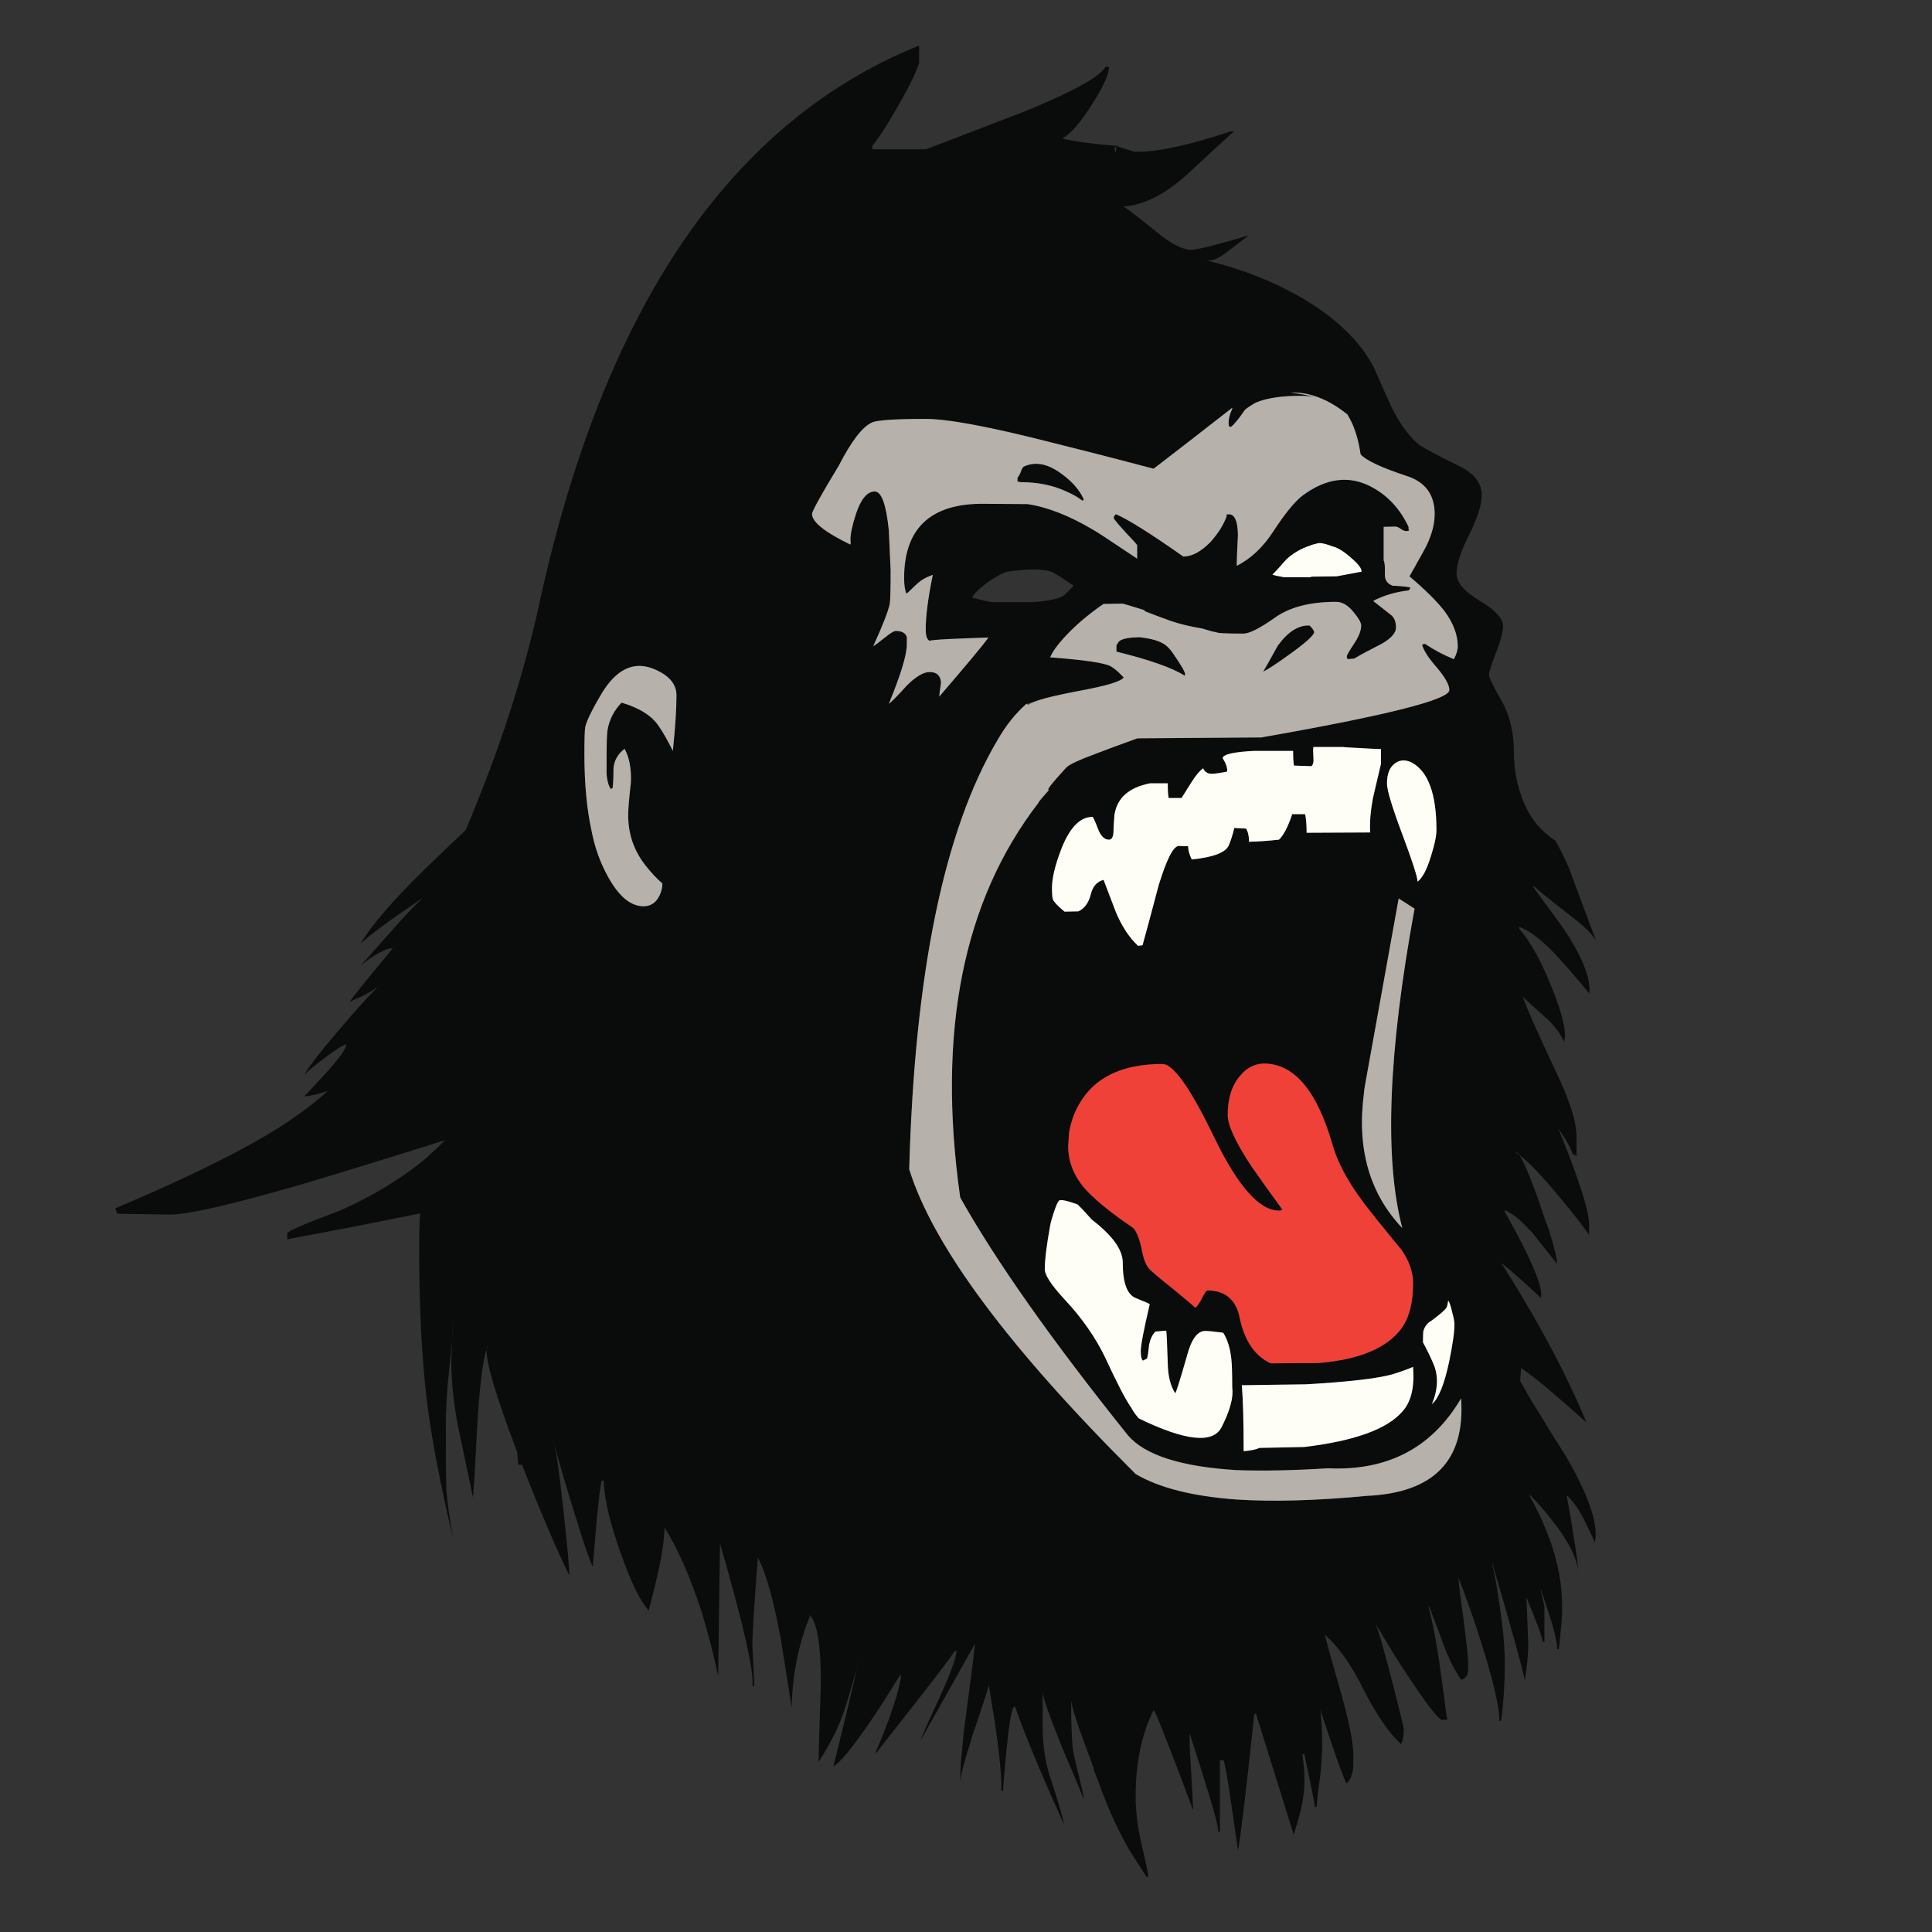 <?xml version="1.0" encoding="utf-8"?>
<!-- Generator: Adobe Illustrator 16.0.0, SVG Export Plug-In . SVG Version: 6.00 Build 0)  -->
<!DOCTYPE svg PUBLIC "-//W3C//DTD SVG 1.1//EN" "http://www.w3.org/Graphics/SVG/1.1/DTD/svg11.dtd">
<svg version="1.1" id="Layer_1" xmlns="http://www.w3.org/2000/svg" xmlns:xlink="http://www.w3.org/1999/xlink" x="0px" y="0px"
	 width="300px" height="300px" viewBox="0 0 300 300" enable-background="new 0 0 300 300" xml:space="preserve">
<rect x="0" y="0" width="300" height="300" fill="#333333" stroke="none"/>
<g>
	<path fill-rule="evenodd" clip-rule="evenodd" fill="#0A0C0B" d="M226.453,72.311c2.422,1.148,3.634,2.67,3.634,4.563
		c0,1.49-0.651,3.54-1.955,6.147c-1.304,2.577-1.957,4.61-1.957,6.101c0,1.334,1.211,2.731,3.632,4.192
		c2.392,1.427,3.586,2.715,3.586,3.864c0,0.933-0.372,2.344-1.116,4.239c-0.715,1.862-1.072,2.965-1.072,3.306
		c0,0.465,0.637,1.802,1.91,4.005c1.304,2.236,1.955,4.89,1.955,7.964c0,2.392,0.373,4.658,1.118,6.799
		c0.869,2.545,2.173,4.534,3.911,5.961c0.373,0.341,0.854,0.715,1.444,1.117c0.745,1.304,1.443,2.718,2.096,4.239
		c1.802,4.874,3.214,8.663,4.238,11.363c-0.592-1.118-2.081-2.562-4.471-4.331c-2.95-2.298-4.703-3.727-5.264-4.285v0.281
		c2.919,3.941,4.627,6.301,5.123,7.077c2.702,4.224,3.866,7.421,3.493,9.595v-0.279c-1.8-2.173-3.353-3.974-4.658-5.401
		c-2.45-2.701-4.516-4.332-6.192-4.891v0.278c1.8,2.083,3.523,5.218,5.17,9.41c1.645,4.158,2.234,6.876,1.769,8.149
		c-0.403-1.025-1.181-2.127-2.328-3.306c-1.599-1.4-2.95-2.627-4.052-3.681c0.559,1.677,2.298,5.604,5.216,11.783
		c2.143,4.47,3.183,7.869,3.121,10.199v2.794c-0.187-0.187-0.373-0.28-0.561-0.28c-0.402-1.148-1.163-2.499-2.279-4.052
		c0.465,1.118,0.976,2.391,1.534,3.819c2.175,5.681,3.261,9.376,3.261,11.084v1.677c-0.092-0.188-0.279-0.467-0.559-0.839
		c-0.745-1.055-2.11-2.778-4.1-5.17c-2.73-3.291-4.795-5.447-6.192-6.473c0.931,1.49,2.111,4.378,3.539,8.662
		c0.372,1.118,0.729,2.111,1.071,2.98c0.839,2.732,1.258,4.485,1.258,5.263c-1.273-1.614-2.375-2.996-3.306-4.145
		c-0.312-0.435-0.639-0.808-0.979-1.118c-1.365-1.521-2.639-2.546-3.819-3.074v0.279c0.56,0.994,1.071,1.926,1.538,2.795
		c3.073,5.713,4.424,9.236,4.051,10.572c-2.453-2.329-4.501-4.145-6.146-5.448c5.712,9.002,10.12,17.261,13.226,24.775
		c-1.801-1.614-3.54-3.136-5.215-4.565c-2.05-1.769-3.695-3.059-4.938-3.865c-0.03,0.652-0.078,1.305-0.141,1.956
		c0.869,1.645,2.034,3.617,3.493,5.913c1.057,1.771,2.283,3.744,3.681,5.917c0.682,1.18,1.287,2.296,1.815,3.353
		c2.298,4.596,3.151,7.949,2.561,10.059v-0.231c0-0.063-0.575-1.273-1.722-3.633c-0.746-1.428-1.538-2.561-2.377-3.399
		c-0.092-0.063-0.17-0.11-0.232-0.141c0.094,0.498,0.313,1.678,0.653,3.54c0.092,0.558,0.186,1.163,0.278,1.815
		c0.56,3.322,0.854,5.495,0.885,6.521c-0.187-2.173-1.552-4.859-4.098-8.059c-0.963-1.271-2.096-2.574-3.399-3.911v0.28
		c0.682,1.211,1.304,2.438,1.862,3.678c0.558,1.273,1.056,2.53,1.49,3.773c0.652,1.986,1.118,3.958,1.397,5.914
		c0.155,1.396,0.232,2.794,0.232,4.191c0,1.086-0.171,3.122-0.512,6.101h-0.279v-0.559c-0.156-1.24-0.621-3.028-1.397-5.355
		c-0.745-2.173-1.118-3.353-1.118-3.539v0.28c0.187,0.93,0.373,1.769,0.559,2.514v5.542h-0.279c0-0.558-0.837-2.871-2.515-6.939
		l0.28,7.221c0,1.675-0.186,3.63-0.56,5.866v-0.28c-0.404-2.049-2.08-8.086-5.029-18.114v0.277c0.279,0.902,0.651,2.918,1.118,6.057
		c0.558,3.754,0.837,6.799,0.837,9.126c0,3.042-0.186,6.054-0.558,9.035h-0.279c-0.032-2.453-1.165-7.094-3.399-13.926
		c-1.118-3.383-2.113-6.161-2.982-8.336c0.126,1.523,0.358,3.416,0.699,5.682c0.125,0.993,0.233,1.879,0.326,2.654
		c0.342,2.547,0.513,4.379,0.513,5.496c0,0.558-0.032,0.916-0.094,1.072c-0.124,0.495-0.465,0.822-1.024,0.977
		c-1.024-1.491-1.957-3.366-2.793-5.636c-0.28-0.712-0.513-1.348-0.699-1.909c-0.932-2.45-1.396-3.693-1.396-3.724h-0.141
		c0.278,1.086,0.559,2.327,0.839,3.724c0.278,1.461,0.542,3.012,0.791,4.659c0.56,3.911,0.947,6.813,1.165,8.708
		c0.093,0.094,0.14,0.171,0.14,0.234c0,0.124-0.28,0.185-0.839,0.185c-0.498,0-2.096-2.02-4.797-6.055
		c-1.895-2.824-3.508-5.401-4.844-7.731c-0.278-0.401-0.544-0.822-0.792-1.257c0.155,0.341,0.327,0.762,0.514,1.257
		c0.558,1.771,1.318,4.533,2.281,8.29c1.116,4.349,1.678,6.659,1.678,6.939c0,0.993-0.141,1.771-0.421,2.33
		c-1.8-1.647-3.71-4.409-5.728-8.29c-1.924-3.944-3.96-6.846-6.101-8.708c0.092,0.559,0.947,3.647,2.562,9.267
		c1.241,4.408,1.862,7.591,1.862,9.547c0,1.056-0.017,1.738-0.047,2.049c-0.155,1.025-0.496,1.769-1.024,2.236
		c-0.651-1.337-2.002-5.139-4.052-11.412c0.186,1.708,0.279,3.386,0.279,5.03c0,2.02-0.14,4.038-0.419,6.055
		c-0.279,1.988-0.42,3.306-0.42,3.957h-0.279c0-0.247-0.558-3.025-1.676-8.333l-0.279,0.277c0.372,2.359,0.419,4.503,0.14,6.428
		c-0.217,1.645-0.729,3.664-1.537,6.054v-0.28l-5.821-18.626c-0.094,0-0.171,0.047-0.232,0.138l-0.047,0.14
		c-1.088,10.402-1.924,17.449-2.516,21.143v-0.277c-0.03-0.188-0.357-2.437-0.978-6.753c-0.56-3.943-0.978-6.334-1.258-7.173h-0.559
		v11.131h-0.278c0.061-0.682-0.606-3.229-2.003-7.638c-0.684-2.267-1.49-4.813-2.422-7.638v1.955
		c0.311,5.218,0.497,8.554,0.558,10.015c-3.757-10.062-5.806-15.26-6.146-15.604c-1.862,3.727-2.795,8.183-2.795,13.367
		c0,2.421,0.327,4.998,0.979,7.731c0.651,2.762,0.977,4.362,0.977,4.797h-0.278c-0.869-1.367-1.771-2.78-2.701-4.238
		c-1.708-3.012-3.121-6.054-4.238-9.129c-0.154-0.371-0.294-0.759-0.419-1.163l-0.838-2.096c0-0.094,0-0.171,0-0.234
		c-0.651-1.799-1.414-3.881-2.283-6.24c-0.651-1.862-1.056-3.276-1.21-4.236v2.141c0.062,2.7,0.154,4.519,0.279,5.448
		c0.186,1.089,0.543,2.657,1.071,4.706c0.403,1.614,0.605,2.638,0.605,3.072c-0.124-0.465-1.258-3.199-3.4-8.196
		c-1.973-4.932-2.966-7.765-2.979-8.499v3.889c-0.095,3.57,0.279,6.629,1.118,9.173c1.304,3.944,2.032,6.428,2.188,7.454
		c-2.826-6.211-5.092-11.565-6.799-16.068c-0.279-0.775-0.56-1.537-0.839-2.283c-0.093,0.094-0.186,0.188-0.279,0.281
		c-0.188,0.588-0.324,1.163-0.42,1.722c-0.186,1.056-0.435,3.168-0.743,6.334c-0.249,2.734-0.374,4.332-0.374,4.797h-0.278
		c0.094-1.893-0.249-5.465-1.025-10.71c-0.248-1.584-0.527-3.322-0.838-5.218c0-0.185-0.016-0.341-0.047-0.465
		c-0.155,0.404-0.279,0.809-0.373,1.21c-0.775,2.424-1.521,4.656-2.234,6.709c-0.095,0.217-0.155,0.448-0.187,0.698
		c-0.993,3.042-1.553,5.151-1.676,6.332v-0.512c0-1.117,0.108-2.685,0.326-4.704c0.062-0.898,0.156-1.861,0.279-2.888
		c0.155-1.18,0.327-2.467,0.513-3.864c0.558-4.099,0.947-7.233,1.165-9.406l-8.478,15.086c0.465-1.21,1.32-3.149,2.561-5.82
		c1.925-4.128,2.951-6.846,3.075-8.149h-0.28c-0.465,0.745-2.39,3.29-5.775,7.639c-3.166,4.034-5.323,6.782-6.473,8.243v-0.281
		c0.746-1.675,1.491-3.554,2.236-5.636c1.056-3.042,1.614-5.151,1.675-6.331l-0.278,0.277c-1.614,2.671-3.167,5.092-4.658,7.264
		c-2.607,3.821-4.471,6.07-5.587,6.756c1.892-7.608,3.12-12.729,3.679-15.37c-1.18,4.192-1.94,6.706-2.282,7.545
		c-0.777,2.112-2.002,4.486-3.68,7.126v-0.28c0-1.086,0.11-4.891,0.328-11.409c0.06-6.21-0.513-9.921-1.725-11.131v0.28
		c-1.769,4.376-2.701,9.112-2.794,14.204c-0.124-0.933-0.682-4.503-1.677-10.711c-1.148-6.21-2.343-10.433-3.585-12.668v0.28
		c-0.56,6.953-0.839,11.456-0.839,13.505c0.187,3.072,0.279,5.154,0.279,6.24l-0.279-0.233c0.279-2.109-1.397-9.453-5.029-22.028
		l-0.279,20.631c-0.652-3.166-1.506-6.488-2.562-9.965c-1.77-5.435-3.694-9.811-5.774-13.134c0,2.577-0.839,6.939-2.514,13.087
		v-0.28c-1.243-1.304-2.67-4.238-4.285-8.802c-1.678-4.687-2.561-8.443-2.654-11.271h-0.28c-0.217,0.655-0.512,3.028-0.884,7.127
		c-0.279,3.292-0.45,5.371-0.512,6.24c-0.373-0.558-1.491-3.864-3.354-9.921c-1.832-6.054-2.748-9.329-2.748-9.824v0.277
		c0.373,1.12,0.886,4.689,1.538,10.714c0.588,5.371,0.899,8.754,0.931,10.151c-2.111-4.315-4.564-10.059-7.359-17.231H80.5
		c-0.093-0.465-0.154-1.149-0.186-2.049c-0.062-0.03-0.093-0.077-0.093-0.141c-3.229-8.537-4.782-13.769-4.658-15.693
		c-0.588,1.613-1.07,5.479-1.442,11.595c-0.343,6.646-0.574,10.496-0.699,11.55v-0.278c-0.62-3.012-1.413-6.785-2.375-11.317
		c-0.652-3.57-0.978-6.847-0.978-9.825l0.139-3.262c-0.094,1.15-0.232,2.577-0.418,4.285c-0.375,3.322-0.559,6.364-0.559,9.129
		c0,5.806,0.03,9.129,0.092,9.965c0.124,1.802,0.466,4.285,1.024,7.451c-1.987-8.414-3.338-15.491-4.051-21.236
		c-0.809-6.676-1.21-14.622-1.21-23.844c0-2.019,0.045-3.804,0.139-5.354c-6.458,1.334-13.242,2.654-20.352,3.958
		c-0.03,0.093-0.077,0.14-0.141,0.14c-0.092-0.063-0.139-0.388-0.139-0.978c0-0.343,2.716-1.522,8.151-3.54
		c5.185-2.298,9.654-5.014,13.411-8.15c0.933-0.838,1.817-1.676,2.654-2.515l0.281-0.279c-0.933,0.279-1.817,0.561-2.654,0.838
		c-7.235,2.267-13.491,4.191-18.769,5.776c-11.27,3.289-18.364,4.936-21.283,4.936l-8.197-0.139l-0.279-0.84
		c11.115-4.688,19.606-8.878,25.475-12.573c3.042-1.957,5.541-3.836,7.498-5.635c-1.397,0.465-2.609,0.744-3.632,0.838
		c0.184-0.187,1.35-1.444,3.492-3.772c1.957-2.173,2.98-3.616,3.073-4.332c-0.465,0.063-1.521,0.716-3.166,1.956
		c-1.522,1.119-2.656,2.05-3.399,2.794c0.744-1.334,2.561-3.679,5.448-7.031c2.39-2.826,4.331-4.982,5.82-6.474h-0.139
		c-0.279,0.279-1.041,0.729-2.281,1.351c-0.933,0.404-1.538,0.683-1.817,0.839c0.373-0.56,1.506-2.002,3.399-4.332
		c1.864-2.236,2.95-3.553,3.261-3.958c-0.374-0.093-0.994,0.094-1.865,0.558c-1.023,0.498-2.094,1.242-3.212,2.236l0.14-0.14
		c0.154-0.155,1.738-1.94,4.75-5.355c2.639-2.981,4.222-4.626,4.75-4.937h-0.14c-0.931,0.59-2.544,1.692-4.843,3.306
		c-2.484,1.802-4.005,3.012-4.563,3.633c1.615-2.794,4.906-6.628,9.873-11.502c2.049-1.988,4.207-4.053,6.473-6.194
		c5.154-12.141,8.958-23.813,11.41-35.022c9.997-46.012,29.666-74.949,59.004-86.809v2.748c-0.526,1.583-1.691,3.928-3.493,7.032
		c-1.675,2.918-2.932,4.844-3.771,5.775v0.559h8.336c1.924-0.746,7.063-2.717,15.414-5.915c7.546-3.105,11.689-5.402,12.435-6.893
		h0.559c0.031,1.086-0.822,2.996-2.561,5.729c-1.771,2.825-3.323,4.625-4.657,5.402c0.993,0.28,2.593,0.543,4.797,0.792
		c1.809,0.215,3.166,0.324,4.075,0.327c-0.178,0.003-0.31,0.035-0.397,0.093c0.28,0.093,1.18,0.373,2.702,0.838
		c3.261,0.125,8.243-0.931,14.95-3.167h0.559c-0.188,0.093-2.546,2.25-7.08,6.473c-3.538,3.259-6.923,4.999-10.152,5.216
		c0.559,0.279,2.267,1.583,5.125,3.913c2.233,1.862,4.051,2.793,5.448,2.793c0.869,0,3.833-0.745,8.894-2.235
		c-1.489,1.149-2.607,2.003-3.353,2.562c-1.336,1.055-2.438,1.49-3.307,1.304c5.464,1.304,10.448,3.26,14.949,5.868
		c5.372,3.167,9.097,6.784,11.177,10.851c1.149,2.639,2.05,4.657,2.7,6.054c1.181,2.422,2.516,4.3,4.007,5.636
		C220.602,69.314,222.729,70.478,226.453,72.311z M161.254,124.656c0.559-0.683,1.119-1.367,1.678-2.049
		c-0.59,0.279,0.294-0.869,2.654-3.446c0.466-0.465,2.002-1.18,4.609-2.143c1.431-0.559,3.571-1.351,6.428-2.375l19.234-0.139
		c19.465-3.416,29.199-5.868,29.199-7.359c0-0.777-0.622-1.91-1.862-3.399c-1.397-1.583-2.189-2.81-2.375-3.679l0.466-0.094
		c1.366,0.931,2.855,1.723,4.47,2.375c0.404-0.745,0.606-1.412,0.606-2.003c0-1.769-0.684-3.584-2.051-5.447
		c-1.178-1.522-2.995-3.323-5.448-5.403c1.584-2.794,2.483-4.423,2.701-4.89c0.807-1.708,1.211-3.306,1.211-4.796
		c0-3.012-1.459-4.984-4.377-5.915c-3.944-1.304-6.317-2.422-7.125-3.354c-0.279-1.925-0.745-3.585-1.397-4.982
		c-0.217-0.435-0.436-0.839-0.653-1.211c-2.948-2.36-5.883-3.493-8.801-3.4c1.396,0.187,2.655,0.419,3.771,0.699
		c-0.684-0.125-1.442-0.187-2.281-0.187c-2.888,0-5.17,0.342-6.846,1.025c-0.59,0.31-1.165,0.683-1.724,1.117
		c-1.024,1.491-1.77,2.391-2.234,2.701l-0.28-0.14c-0.03-0.093-0.047-0.295-0.047-0.605c0-0.559,0.187-1.258,0.559-2.096v-0.14
		c-6.178,4.813-10.246,7.963-12.201,9.454c-5.649-1.491-10.913-2.841-15.788-4.052c-9.594-2.453-16.129-3.679-19.605-3.679
		c-4.781,0-7.561,0.187-8.336,0.559c-1.459,0.621-3.182,2.857-5.168,6.707c-2.765,4.563-4.146,7.063-4.146,7.498
		c0,1.242,1.987,2.825,5.961,4.75c0-0.093,0.017-0.186,0.047-0.28c-0.03-0.155-0.047-0.325-0.047-0.512
		c0-0.869,0.279-2.173,0.838-3.912c0.777-2.359,1.754-3.54,2.935-3.54c1.055,0,1.784,2.019,2.188,6.055
		c0.187,4.098,0.281,6.163,0.281,6.193c0,2.98-0.047,4.72-0.141,5.216c-0.217,1.086-1.071,3.276-2.561,6.565
		c0.186-0.092,0.791-0.542,1.815-1.349c0.839-0.684,1.397-1.024,1.678-1.024c0.961,0,1.535,0.326,1.722,0.978
		c0,0.684,0,1.055,0,1.118c0,1.614-0.931,4.687-2.794,9.219c0.435-0.309,1.367-1.257,2.794-2.84c1.397-1.397,2.577-2.096,3.54-2.096
		c1.117,0,1.708,0.56,1.77,1.676c-0.187,1.212-0.279,1.926-0.279,2.143c4.252-4.938,6.799-7.996,7.638-9.174
		c-2.081,0.062-4.115,0.139-6.102,0.232c-1.864,0.093-2.872,0.187-3.027,0.279c-0.404-0.186-0.605-0.776-0.605-1.77
		c0-2.018,0.341-4.72,1.023-8.103l0.093-0.373c-1.023,0.342-1.862,0.824-2.514,1.444c-0.933,0.901-1.459,1.397-1.584,1.489
		c-0.248-0.526-0.373-1.334-0.373-2.42c0-7.575,3.928-11.426,11.783-11.55l7.359,0.047c3.105,0.465,6.488,1.785,10.151,3.958
		c0.248,0.093,2.546,1.599,6.893,4.517v-2.095c-0.247-0.342-0.822-0.979-1.724-1.91c-0.837-0.9-1.475-1.646-1.909-2.235
		c0-0.341,0.125-0.559,0.374-0.652c1.924,0.839,5.402,3.027,10.431,6.566c1.336,0,2.747-0.76,4.237-2.282
		c1.212-1.366,2.051-2.716,2.517-4.051l-0.093-0.093c0-0.094,0.139-0.14,0.418-0.14c0.9,0,1.366,1.071,1.396,3.213
		c-0.123,2.453-0.187,4.052-0.187,4.797c2.206-1.117,4.1-2.902,5.683-5.355c1.802-2.764,3.306-4.61,4.518-5.542
		c3.663-2.731,7.219-3.198,10.665-1.396c2.547,1.335,4.485,3.415,5.821,6.24v0.419c0.186,0.155,0.045,0.232-0.42,0.232
		c-0.217,0-0.496-0.124-0.839-0.373c-0.311-0.217-0.589-0.326-0.837-0.326l-1.771,0.047v5.216c0.155,0.249,0.218,0.932,0.188,2.05
		c-0.063,0.899,0.324,1.521,1.163,1.862c1.738,0.094,2.671,0.202,2.795,0.326c-0.094,0.249-0.202,0.389-0.326,0.419
		c-2.049,0.248-3.866,0.792-5.449,1.631c0.993,0.775,1.94,1.521,2.84,2.235c0.467,0.403,0.699,1.04,0.699,1.91
		c0,0.806-0.714,1.628-2.143,2.467c-1.893,0.962-3.337,1.738-4.329,2.33c-0.56,0.061-0.869,0.092-0.933,0.092
		c-0.154,0-0.232-0.14-0.232-0.419c0-0.187,0.373-0.839,1.118-1.956s1.116-2.065,1.116-2.841c0-0.435-0.371-1.103-1.116-2.002
		c-0.869-1.117-1.802-1.677-2.795-1.677c-4.036,0-7.203,0.823-9.5,2.469c-2.329,1.645-3.958,2.467-4.891,2.467
		c-2.7,0-4.114-0.077-4.238-0.231c-0.247,0-0.963-0.187-2.143-0.56c-1.862-0.311-3.477-0.699-4.844-1.165
		c-1.645-0.589-3.012-1.103-4.098-1.536v-0.141c-2.203-0.683-3.338-1.024-3.399-1.024l-2.98,0.047
		c-1.955,1.334-3.679,2.748-5.17,4.238c-1.645,1.645-2.684,2.996-3.118,4.052c5.338,0.404,8.474,0.869,9.406,1.397
		c0.559,0.311,1.227,0.884,2.002,1.722c-0.372,0.622-2.686,1.32-6.939,2.096c-3.477,0.653-5.821,1.227-7.031,1.725
		c-0.373,0-0.745,0.093-1.118,0.277c-1.677,1.461-3.167,3.323-4.471,5.589c-8.322,14.002-12.901,36.232-13.737,66.69
		c3.694,11.891,15.414,27.663,35.159,47.316c3.634,2.143,8.835,3.463,15.603,3.957c5.65,0.375,12.402,0.188,20.258-0.558
		c10.463-0.465,15.354-5.512,14.67-15.136c-4.503,7.668-11.394,11.285-20.677,10.851c-5.401,0.341-10.153,0.435-14.251,0.28
		c-8.539-0.528-14.127-2.313-16.766-5.355c-11.83-14.747-20.521-27.073-26.08-36.978
		C145.466,160.298,149.519,139.869,161.254,124.656z M222.217,132.899c0.558-1.77,0.837-3.105,0.837-4.004
		c0-5.589-1.273-9.082-3.817-10.479c-0.994-0.496-1.879-0.45-2.654,0.141c-0.809,0.588-1.213,1.629-1.213,3.119
		c0,1.026,0.792,3.65,2.377,7.872c1.582,4.222,2.375,6.675,2.375,7.357C220.896,136.314,221.595,134.979,222.217,132.899z
		 M173.455,22.712l-0.138-0.093c0,0.061,0,0.109,0,0.14c-0.188,0.062-0.264,0.202-0.233,0.419c0.153,0.776,0.233,0.637,0.233-0.419
		C173.348,22.728,173.395,22.712,173.455,22.712z M157.994,74.778v-0.605c0.156-0.156,0.326-0.451,0.512-0.885
		c0.125-0.435,0.281-0.714,0.467-0.838c1.8-0.838,3.771-0.451,5.914,1.164c1.583,1.149,2.701,2.422,3.354,3.819v0.232
		c0.094,0.031,0.017,0.047-0.232,0.047c-0.559-0.466-1.366-0.932-2.422-1.397c-2.079-0.962-4.424-1.443-7.033-1.443L157.994,74.778z
		 M101.178,103.746c-2.918-1.024-5.479,0.249-7.685,3.819c-1.459,2.452-2.328,4.207-2.607,5.262c-0.093,0.466-0.14,1.895-0.14,4.285
		c0,4.563,0.374,8.538,1.118,11.922c0.497,2.577,1.352,4.952,2.562,7.125c1.675,3.042,3.507,4.564,5.496,4.564
		c1.148,0,1.986-0.575,2.514-1.723c0.281-0.59,0.419-1.195,0.419-1.815c-0.901-0.777-1.785-1.725-2.654-2.841
		c-1.77-2.267-2.655-4.844-2.655-7.732c0-1.024,0.14-2.716,0.419-5.076c0.093-2.143-0.232-3.896-0.978-5.263
		c-1.024,0.777-1.598,1.77-1.723,2.981c0,1.428-0.045,2.467-0.139,3.119l-0.281,0.14c-0.341-0.496-0.558-1.242-0.652-2.234
		c0-0.219,0-1.041,0-2.469c0-2.39,0.047-3.866,0.14-4.425c0.281-1.645,1.01-3.072,2.189-4.283c2.825,0.837,4.765,2.08,5.82,3.724
		c0.622,0.901,1.336,2.159,2.143,3.774c0.374-3.697,0.56-6.568,0.56-8.618C105.044,106.121,103.755,104.708,101.178,103.746z
		 M211.411,88.657c0-0.528-0.822-1.443-2.467-2.748c-0.745-0.559-1.382-0.9-1.91-1.024c-0.497-0.187-0.916-0.326-1.259-0.419
		c-0.402-0.093-0.682-0.14-0.836-0.14c-0.188,0-0.421,0.047-0.698,0.14c-0.313,0.063-0.606,0.155-0.886,0.279
		c-1.397,0.466-2.607,1.181-3.634,2.143c-0.963,1.117-1.677,1.894-2.143,2.33c0.28,0.124,0.886,0.263,1.818,0.418h4.097l0.141-0.093
		l3.912-0.047l3.726-0.698l0.092,0.047C211.395,88.843,211.411,88.78,211.411,88.657z M184.027,104.723
		c0,0.094-0.03,0.156-0.093,0.187c-1.895-1.211-5.417-2.453-10.572-3.727v-0.978c0.249-0.435,0.42-0.667,0.514-0.698
		c0.465-0.341,1.474-0.527,3.026-0.559c1.832,0.186,3.167,0.574,4.005,1.165c0.466,0.341,0.9,0.822,1.305,1.444
		C183.423,103.296,184.027,104.351,184.027,104.723z M203.355,97.132c0.465,0.466,0.698,0.809,0.698,1.026
		c0,0.465-1.227,1.582-3.68,3.353c-2.132,1.541-3.546,2.47-4.237,2.793c0.217-0.341,0.978-1.691,2.281-4.051
		C200.001,98.08,201.647,97.039,203.355,97.132z M183.47,123.911h-2.003c-0.094-0.404-0.14-1.164-0.14-2.283h-2.748
		c-3.322,0.653-5.17,2.313-5.542,4.983c-0.094,1.304-0.141,2.189-0.141,2.654c-0.061,0.746-0.294,1.118-0.698,1.118
		c-0.713,0-1.287-0.573-1.722-1.723c-0.465-1.21-0.746-1.815-0.839-1.815c-1.956,0-3.586,1.708-4.891,5.122
		c-0.932,2.453-1.397,4.409-1.397,5.87c0,0.962,0.047,1.567,0.141,1.815c0.187,0.435,0.792,1.071,1.815,1.909l2.144-0.047
		c0.931-0.435,1.566-1.287,1.909-2.561c0.279-1.274,0.947-2.049,2.002-2.329c0.777,2.049,1.397,3.679,1.863,4.889
		c0.93,2.266,2.096,4.053,3.492,5.356l0.698-0.094c0.404-1.427,1.242-4.548,2.516-9.361c1.243-4.035,2.282-6.054,3.12-6.054
		l1.444,0.046c0,0.622,0.186,1.304,0.558,2.049c3.385-0.341,5.311-1.086,5.775-2.235c0.28-0.653,0.558-1.538,0.839-2.655
		l1.815,0.093c0.311,0.498,0.466,1.165,0.466,2.002v0.047c1.459-0.03,3.012-0.141,4.658-0.326c0.745-0.744,1.427-2.064,2.049-3.959
		h2.002c0.154,0.685,0.232,1.648,0.232,2.888l9.873-0.047c-0.094-1.489,0.047-3.259,0.42-5.308c0.278-1.18,0.698-2.965,1.257-5.355
		v-2.283c-0.932-0.03-1.894-0.077-2.887-0.14c-1.926-0.092-2.918-0.154-2.981-0.186h-4.61c-0.063,0.186-0.077,0.513-0.047,0.978
		l0.047,1.071c0,0.435-0.108,0.746-0.325,0.931l-2.703-0.092c-0.092-0.404-0.137-1.165-0.137-2.281h-6.056
		c-3.167,0.154-4.797,0.528-4.889,1.117c0.526,0.839,0.759,1.537,0.697,2.096c-0.932,0.187-1.63,0.294-2.095,0.326
		c-0.809,0.092-1.352-0.186-1.631-0.837c-0.528,0.372-1.118,1.07-1.771,2.096C184.309,122.575,183.78,123.414,183.47,123.911z
		 M166.702,90.938c-1.396-0.962-2.437-1.629-3.119-2.002c-1.273-0.621-3.71-0.667-7.311-0.14c-1.213,0.498-2.345,1.165-3.4,2.002
		c-1.024,0.777-1.66,1.444-1.909,2.003c1.646,0.435,2.669,0.667,3.073,0.699h6.333c2.64-0.186,4.301-0.575,4.984-1.165
		C165.726,91.994,166.176,91.529,166.702,90.938z M192.503,167.129c-1.241,1.459-1.863,3.461-1.863,6.007
		c0,1.584,1.196,4.191,3.587,7.825c1.304,1.893,2.888,4.113,4.75,6.658c0.217,0.248,0.094,0.373-0.371,0.373
		c-3.044,0-6.396-3.787-10.061-11.363c-3.665-7.606-6.349-11.409-8.057-11.409c-6.271,0-10.587,2.096-12.947,6.286
		c-0.745,1.273-1.257,2.732-1.537,4.378c-0.092,1.335-0.138,2.033-0.138,2.096c0,2.949,1.303,5.589,3.911,7.917
		c1.366,1.304,3.43,2.903,6.194,4.797c0.526,0.56,0.963,1.646,1.304,3.261c0.279,1.583,0.714,2.654,1.304,3.212
		c0.808,0.746,2.111,1.832,3.911,3.26c1.708,1.397,2.748,2.283,3.122,2.655c0.341-0.279,0.713-0.837,1.116-1.676
		c0.373-0.683,0.622-1.024,0.745-1.024c2.143,0,3.634,0.854,4.472,2.562c0.248,0.495,0.436,1.07,0.558,1.722
		c0.746,3.54,2.345,5.883,4.799,7.032l7.45-0.047c6.396-0.527,10.711-2.358,12.947-5.494c1.148-1.646,1.723-3.928,1.723-6.846
		c0-1.771-0.606-3.523-1.816-5.264c-0.932-1.086-1.771-2.11-2.514-3.073c-0.777-0.932-1.491-1.815-2.143-2.654
		c-3.136-3.881-5.155-7.421-6.055-10.618c-2.299-7.979-5.635-12.156-10.014-12.527C195.112,165.018,193.651,165.668,192.503,167.129
		z M211.97,168.433c-0.094,0.465-0.154,0.933-0.186,1.397c-1.118,8.537,0.87,15.493,5.962,20.863
		c-2.826-10.773-2.189-27.306,1.908-49.598l-2.469-1.584L211.97,168.433z M187.148,206.667c-1.212,0-2.158,1.29-2.84,3.866
		c-0.995,3.507-1.602,5.448-1.818,5.82c-0.744-1.147-1.133-2.718-1.163-4.704c-0.094-3.041-0.171-4.719-0.234-5.029l-1.675,0.14
		c-0.467,0.465-0.792,1.134-0.979,2.003c-0.094,0.994-0.2,1.724-0.326,2.188l-0.65,0.327c-0.217-0.217-0.327-0.698-0.327-1.444
		c0-0.932,0.467-3.368,1.397-7.313c0-0.061-0.698-0.371-2.096-0.93c-1.397-0.498-2.096-2.345-2.096-5.542
		c0-1.988-1.599-4.208-4.797-6.66c-0.963-1.087-1.708-1.879-2.235-2.375c-1.738-0.622-2.702-0.808-2.887-0.559
		c-0.187,0.186-0.45,0.791-0.792,1.815c-0.311,0.963-0.497,1.631-0.558,2.002c-0.562,3.105-0.839,5.372-0.839,6.8
		c0,0.933,1.039,2.515,3.12,4.75c2.699,2.888,4.812,5.93,6.333,9.128c1.738,3.787,3.073,6.351,4.005,7.685
		c0.341,0.622,0.729,1.164,1.164,1.629c7.172,3.479,11.44,3.943,12.808,1.396c1.334-2.607,1.894-4.67,1.676-6.193
		c0-2.203-0.046-3.694-0.138-4.47c-0.188-1.678-0.606-3.027-1.259-4.051C188.545,206.76,187.614,206.667,187.148,206.667z
		 M216.161,213.421c-2.422,0.652-6.876,1.164-13.365,1.535l-9.967,0.14c0.188,2.236,0.28,5.619,0.28,10.152v0.094
		c1.117-0.094,1.939-0.265,2.468-0.512l6.939-0.141c7.793-0.933,12.869-2.764,15.229-5.495c1.365-1.458,1.925-3.771,1.676-6.939
		C218.459,212.659,217.373,213.047,216.161,213.421z M70.348,205.177l-0.14,2.84c0.093-1.086,0.14-1.938,0.14-2.561V205.177z
		 M75.563,209.531c0.003-0.081,0.036-0.15,0.094-0.211v-0.277C75.596,209.194,75.566,209.356,75.563,209.531z M133.218,258.033
		c-0.03,0.218-0.077,0.515-0.139,0.886c0.062-0.217,0.108-0.418,0.139-0.604V258.033z M235.628,179.004h-0.279
		c0.156,0.094,0.343,0.202,0.56,0.326C235.814,179.206,235.723,179.098,235.628,179.004z M222.262,205.084
		c-0.651,0.372-1.069,0.931-1.257,1.676c-0.03,0.281-0.047,0.839-0.047,1.678c0.652,1.211,1.18,2.296,1.584,3.259
		c0.839,1.862,0.776,3.975-0.187,6.335c1.025-0.869,1.91-3.042,2.654-6.521c0.56-2.7,0.839-4.656,0.839-5.866
		c0-0.404-0.124-1.057-0.371-1.957c-0.219-0.961-0.421-1.536-0.606-1.724c-0.063,0.467-0.14,0.808-0.232,1.025
		C224.451,203.36,223.659,204.06,222.262,205.084z M60.941,147.29h0.092v-0.14C61.034,147.181,61.002,147.229,60.941,147.29z"/>
	<path fill-rule="evenodd" clip-rule="evenodd" fill="#B6B1AB" d="M162.932,122.607c-1.119,1.242-1.678,1.909-1.678,2.002v0.046
		c-11.735,15.213-15.788,35.642-12.154,61.288c5.559,9.904,14.25,22.23,26.08,36.978c2.639,3.042,8.227,4.827,16.766,5.355
		c4.098,0.154,8.85,0.061,14.251-0.28c9.283,0.435,16.174-3.183,20.677-10.851c0.684,9.624-4.207,14.671-14.67,15.136
		c-7.855,0.745-14.607,0.933-20.258,0.558c-6.768-0.494-11.969-1.814-15.603-3.957c-19.745-19.653-31.465-35.426-35.159-47.316
		c0.836-30.458,5.416-52.688,13.737-66.69c1.304-2.267,2.794-4.128,4.471-5.589l0.279,0.141c0.186-0.124,0.466-0.264,0.839-0.418
		c1.21-0.498,3.555-1.071,7.031-1.725c4.254-0.776,6.567-1.475,6.939-2.096c-0.775-0.837-1.443-1.411-2.002-1.722
		c-0.933-0.528-4.068-0.993-9.406-1.397c0.435-1.056,1.474-2.407,3.118-4.052c1.491-1.491,3.215-2.904,5.17-4.238l2.98-0.047
		c0.062,0,1.196,0.341,3.399,1.024v0.141c1.086,0.433,2.453,0.947,4.098,1.536c1.367,0.466,2.981,0.854,4.844,1.165
		c1.18,0.373,1.896,0.56,2.143,0.56c0.124,0.154,1.538,0.231,4.238,0.231c0.933,0,2.562-0.823,4.891-2.467
		c2.297-1.646,5.464-2.469,9.5-2.469c0.993,0,1.926,0.56,2.795,1.677c0.745,0.899,1.116,1.567,1.116,2.002
		c0,0.776-0.371,1.725-1.116,2.841s-1.118,1.769-1.118,1.956c0,0.279,0.078,0.419,0.232,0.419c0.063,0,0.373-0.031,0.933-0.092
		c0.992-0.591,2.437-1.367,4.329-2.33c1.429-0.839,2.143-1.662,2.143-2.467c0-0.871-0.232-1.507-0.699-1.91
		c-0.899-0.714-1.847-1.459-2.84-2.235c1.583-0.839,3.4-1.383,5.449-1.631c0.124-0.03,0.232-0.171,0.326-0.419
		c-0.124-0.124-1.057-0.232-2.795-0.326c-0.839-0.341-1.227-0.962-1.163-1.862c0.03-1.118-0.032-1.801-0.188-2.05v-5.216
		l1.771-0.047c0.248,0,0.526,0.109,0.837,0.326c0.343,0.249,0.622,0.373,0.839,0.373c0.465,0,0.605-0.078,0.42-0.232v-0.419
		c-1.336-2.825-3.274-4.905-5.821-6.24c-3.446-1.801-7.002-1.335-10.665,1.396c-1.212,0.932-2.716,2.779-4.518,5.542
		c-1.583,2.453-3.477,4.238-5.683,5.355c0-0.745,0.063-2.344,0.187-4.797c-0.03-2.142-0.496-3.213-1.396-3.213
		c-0.279,0-0.418,0.046-0.418,0.14l0.093,0.093c-0.466,1.335-1.305,2.685-2.517,4.051c-1.49,1.522-2.901,2.282-4.237,2.282
		c-5.028-3.54-8.507-5.728-10.431-6.566c-0.249,0.093-0.374,0.311-0.374,0.652c0.435,0.59,1.072,1.335,1.909,2.235
		c0.901,0.932,1.477,1.568,1.724,1.91v2.095c-4.347-2.918-6.645-4.424-6.893-4.517c-3.663-2.173-7.046-3.493-10.151-3.958
		l-7.359-0.047c-7.855,0.124-11.783,3.975-11.783,11.55c0,1.086,0.125,1.894,0.373,2.42c0.125-0.092,0.652-0.588,1.584-1.489
		c0.652-0.62,1.491-1.102,2.514-1.444l-0.093,0.373c-0.682,3.383-1.023,6.085-1.023,8.103c0,0.994,0.201,1.584,0.605,1.77
		c0.155-0.092,1.163-0.186,3.027-0.279c1.987-0.094,4.021-0.17,6.102-0.232c-0.839,1.179-3.386,4.237-7.638,9.174
		c0-0.217,0.092-0.931,0.279-2.143c-0.062-1.117-0.653-1.676-1.77-1.676c-0.963,0-2.143,0.699-3.54,2.096
		c-1.427,1.583-2.36,2.531-2.794,2.84c1.863-4.533,2.794-7.605,2.794-9.219c0-0.063,0-0.435,0-1.118
		c-0.187-0.652-0.76-0.978-1.722-0.978c-0.281,0-0.839,0.341-1.678,1.024c-1.025,0.807-1.63,1.257-1.815,1.349
		c1.489-3.29,2.343-5.479,2.561-6.565c0.094-0.497,0.141-2.236,0.141-5.216c0-0.031-0.094-2.095-0.281-6.193
		c-0.404-4.036-1.133-6.055-2.188-6.055c-1.18,0-2.158,1.18-2.935,3.54c-0.559,1.739-0.838,3.042-0.838,3.912
		c0,0.187,0.017,0.357,0.047,0.512c-0.03,0.094-0.047,0.187-0.047,0.28c-3.974-1.925-5.961-3.508-5.961-4.75
		c0-0.435,1.382-2.934,4.146-7.498c1.986-3.85,3.709-6.086,5.168-6.707c0.775-0.372,3.555-0.559,8.336-0.559
		c3.477,0,10.012,1.226,19.605,3.679c4.875,1.21,10.139,2.561,15.788,4.052c1.955-1.491,6.023-4.641,12.201-9.454v0.14
		c-0.372,0.838-0.559,1.537-0.559,2.096c0,0.31,0.017,0.512,0.047,0.605l0.28,0.14c0.465-0.31,1.21-1.21,2.234-2.701
		c0.559-0.435,1.134-0.807,1.724-1.117c1.676-0.684,3.958-1.025,6.846-1.025c0.839,0,1.598,0.063,2.281,0.187
		c-1.116-0.28-2.375-0.512-3.771-0.699c2.918-0.093,5.853,1.04,8.801,3.4c0.218,0.372,0.437,0.776,0.653,1.211
		c0.652,1.397,1.118,3.058,1.397,4.982c0.808,0.932,3.181,2.05,7.125,3.354c2.918,0.931,4.377,2.903,4.377,5.915
		c0,1.49-0.404,3.089-1.211,4.796c-0.218,0.466-1.117,2.096-2.701,4.89c2.453,2.081,4.271,3.881,5.448,5.403
		c1.367,1.863,2.051,3.679,2.051,5.447c0,0.591-0.202,1.258-0.606,2.003c-1.614-0.652-3.104-1.444-4.47-2.375l-0.466,0.094
		c0.186,0.869,0.978,2.096,2.375,3.679c1.24,1.489,1.862,2.623,1.862,3.399c0,1.491-9.734,3.943-29.199,7.359l-19.234,0.139
		c-2.856,1.024-4.997,1.816-6.428,2.375c-2.607,0.962-4.144,1.678-4.609,2.143C163.226,121.738,162.342,122.886,162.932,122.607z
		 M101.178,103.746c2.577,0.962,3.866,2.375,3.866,4.237c0,2.049-0.186,4.921-0.56,8.618c-0.806-1.615-1.521-2.873-2.143-3.774
		c-1.055-1.645-2.996-2.887-5.82-3.724c-1.18,1.21-1.909,2.638-2.189,4.283c-0.093,0.56-0.14,2.035-0.14,4.425
		c0,1.428,0,2.25,0,2.469c0.094,0.993,0.311,1.738,0.652,2.234l0.281-0.14c0.093-0.652,0.139-1.691,0.139-3.119
		c0.125-1.211,0.699-2.204,1.723-2.981c0.746,1.367,1.071,3.121,0.978,5.263c-0.279,2.36-0.419,4.051-0.419,5.076
		c0,2.888,0.886,5.465,2.655,7.732c0.869,1.117,1.753,2.064,2.654,2.841c0,0.62-0.139,1.225-0.419,1.815
		c-0.528,1.148-1.366,1.723-2.514,1.723c-1.989,0-3.821-1.522-5.496-4.564c-1.21-2.173-2.065-4.548-2.562-7.125
		c-0.744-3.384-1.118-7.359-1.118-11.922c0-2.39,0.047-3.819,0.14-4.285c0.279-1.055,1.148-2.81,2.607-5.262
		C95.699,103.995,98.26,102.721,101.178,103.746z M157.994,74.778l0.559,0.094c2.609,0,4.954,0.48,7.033,1.443
		c1.056,0.466,1.863,0.931,2.422,1.397c0.249,0,0.326-0.016,0.232-0.047v-0.232c-0.652-1.397-1.771-2.67-3.354-3.819
		c-2.143-1.615-4.114-2.002-5.914-1.164c-0.186,0.124-0.342,0.403-0.467,0.838c-0.186,0.435-0.355,0.729-0.512,0.885V74.778z
		 M203.355,97.132c-1.708-0.093-3.354,0.948-4.938,3.121c-1.304,2.36-2.064,3.71-2.281,4.051c0.691-0.323,2.105-1.252,4.237-2.793
		c2.453-1.771,3.68-2.888,3.68-3.353C204.054,97.941,203.82,97.598,203.355,97.132z M184.027,104.723
		c0-0.373-0.604-1.427-1.815-3.166c-0.404-0.622-0.839-1.103-1.305-1.444c-0.838-0.591-2.173-0.979-4.005-1.165
		c-1.553,0.032-2.562,0.217-3.026,0.559c-0.094,0.031-0.265,0.264-0.514,0.698v0.978c5.155,1.273,8.678,2.515,10.572,3.727
		C183.997,104.879,184.027,104.817,184.027,104.723z M211.97,168.433l5.216-28.921l2.469,1.584
		c-4.098,22.292-4.734,38.824-1.908,49.598c-5.092-5.37-7.08-12.326-5.962-20.863C211.815,169.365,211.876,168.897,211.97,168.433z"
		/>
	<path fill-rule="evenodd" clip-rule="evenodd" fill="#FEFEF7" d="M222.217,132.899c-0.622,2.08-1.32,3.415-2.096,4.005
		c0-0.682-0.793-3.136-2.375-7.357c-1.585-4.222-2.377-6.846-2.377-7.872c0-1.489,0.404-2.53,1.213-3.119
		c0.775-0.59,1.66-0.637,2.654-0.141c2.544,1.397,3.817,4.891,3.817,10.479C223.054,129.794,222.774,131.129,222.217,132.899z
		 M183.47,123.911c0.311-0.497,0.839-1.335,1.582-2.514c0.652-1.026,1.242-1.724,1.771-2.096c0.279,0.652,0.822,0.93,1.631,0.837
		c0.465-0.031,1.163-0.139,2.095-0.326c0.062-0.559-0.171-1.257-0.697-2.096c0.092-0.589,1.722-0.963,4.889-1.117h6.056
		c0,1.117,0.045,1.877,0.137,2.281l2.703,0.092c0.217-0.186,0.325-0.497,0.325-0.931l-0.047-1.071
		c-0.03-0.465-0.016-0.792,0.047-0.978h4.61c0.063,0.032,1.056,0.094,2.981,0.186c0.993,0.063,1.955,0.11,2.887,0.14v2.283
		c-0.559,2.39-0.979,4.175-1.257,5.355c-0.373,2.049-0.514,3.819-0.42,5.308l-9.873,0.047c0-1.24-0.078-2.203-0.232-2.888h-2.002
		c-0.622,1.896-1.304,3.215-2.049,3.959c-1.646,0.186-3.199,0.296-4.658,0.326v-0.047c0-0.837-0.155-1.504-0.466-2.002l-1.815-0.093
		c-0.281,1.118-0.559,2.002-0.839,2.655c-0.465,1.148-2.391,1.894-5.775,2.235c-0.372-0.746-0.558-1.428-0.558-2.049l-1.444-0.046
		c-0.838,0-1.877,2.019-3.12,6.054c-1.273,4.813-2.111,7.934-2.516,9.361l-0.698,0.094c-1.396-1.304-2.563-3.09-3.492-5.356
		c-0.466-1.21-1.086-2.84-1.863-4.889c-1.055,0.279-1.723,1.055-2.002,2.329c-0.343,1.273-0.979,2.126-1.909,2.561l-2.144,0.047
		c-1.023-0.838-1.629-1.475-1.815-1.909c-0.094-0.248-0.141-0.853-0.141-1.815c0-1.461,0.466-3.417,1.397-5.87
		c1.305-3.414,2.935-5.122,4.891-5.122c0.093,0,0.374,0.605,0.839,1.815c0.435,1.15,1.009,1.723,1.722,1.723
		c0.404,0,0.638-0.373,0.698-1.118c0-0.465,0.047-1.351,0.141-2.654c0.372-2.67,2.22-4.331,5.542-4.983h2.748
		c0,1.119,0.046,1.878,0.14,2.283H183.47z M216.161,213.421c1.212-0.374,2.298-0.762,3.261-1.166
		c0.249,3.169-0.311,5.481-1.676,6.939c-2.36,2.731-7.437,4.563-15.229,5.495l-6.939,0.141c-0.528,0.247-1.351,0.418-2.468,0.512
		v-0.094c0-4.533-0.093-7.916-0.28-10.152l9.967-0.14C209.285,214.585,213.739,214.073,216.161,213.421z M187.148,206.667
		c0.466,0,1.396,0.093,2.794,0.28c0.652,1.023,1.071,2.373,1.259,4.051c0.092,0.775,0.138,2.267,0.138,4.47
		c0.218,1.523-0.342,3.586-1.676,6.193c-1.367,2.547-5.636,2.082-12.808-1.396c-0.435-0.465-0.823-1.007-1.164-1.629
		c-0.932-1.334-2.267-3.897-4.005-7.685c-1.521-3.198-3.634-6.24-6.333-9.128c-2.081-2.235-3.12-3.817-3.12-4.75
		c0-1.428,0.277-3.694,0.839-6.8c0.061-0.371,0.247-1.039,0.558-2.002c0.342-1.024,0.605-1.63,0.792-1.815
		c0.185-0.249,1.148-0.063,2.887,0.559c0.527,0.496,1.272,1.288,2.235,2.375c3.198,2.452,4.797,4.672,4.797,6.66
		c0,3.197,0.698,5.044,2.096,5.542c1.397,0.559,2.096,0.869,2.096,0.93c-0.931,3.944-1.397,6.381-1.397,7.313
		c0,0.746,0.11,1.228,0.327,1.444l0.65-0.327c0.126-0.465,0.232-1.194,0.326-2.188c0.188-0.869,0.513-1.538,0.979-2.003l1.675-0.14
		c0.063,0.311,0.141,1.988,0.234,5.029c0.03,1.986,0.419,3.557,1.163,4.704c0.217-0.372,0.823-2.313,1.818-5.82
		C184.99,207.957,185.937,206.667,187.148,206.667z M222.262,205.084c1.397-1.024,2.189-1.724,2.377-2.096
		c0.093-0.218,0.17-0.559,0.232-1.025c0.186,0.188,0.388,0.763,0.606,1.724c0.247,0.9,0.371,1.553,0.371,1.957
		c0,1.21-0.279,3.166-0.839,5.866c-0.744,3.479-1.629,5.652-2.654,6.521c0.963-2.36,1.025-4.473,0.187-6.335
		c-0.404-0.963-0.932-2.048-1.584-3.259c0-0.839,0.017-1.396,0.047-1.678C221.192,206.015,221.61,205.456,222.262,205.084z
		 M211.411,88.657c0,0.124-0.017,0.186-0.047,0.186l-0.092-0.047l-3.726,0.698l-3.912,0.047l-0.141,0.093h-4.097
		c-0.933-0.155-1.538-0.294-1.818-0.418c0.466-0.436,1.18-1.212,2.143-2.33c1.026-0.962,2.236-1.677,3.634-2.143
		c0.279-0.124,0.573-0.217,0.886-0.279c0.277-0.093,0.511-0.14,0.698-0.14c0.154,0,0.434,0.047,0.836,0.14
		c0.343,0.093,0.762,0.233,1.259,0.419c0.528,0.125,1.165,0.465,1.91,1.024C210.589,87.213,211.411,88.128,211.411,88.657z"/>
	<path fill-rule="evenodd" clip-rule="evenodd" fill="#EF4138" d="M192.503,167.129c1.148-1.461,2.609-2.111,4.378-1.956
		c4.379,0.371,7.715,4.548,10.014,12.527c0.899,3.197,2.919,6.737,6.055,10.618c0.651,0.839,1.365,1.723,2.143,2.654
		c0.743,0.963,1.582,1.987,2.514,3.073c1.21,1.74,1.816,3.493,1.816,5.264c0,2.918-0.574,5.2-1.723,6.846
		c-2.236,3.136-6.552,4.967-12.947,5.494l-7.45,0.047c-2.454-1.149-4.053-3.492-4.799-7.032c-0.122-0.651-0.31-1.227-0.558-1.722
		c-0.838-1.708-2.329-2.562-4.472-2.562c-0.123,0-0.372,0.342-0.745,1.024c-0.403,0.839-0.775,1.396-1.116,1.676
		c-0.374-0.372-1.414-1.258-3.122-2.655c-1.8-1.428-3.104-2.514-3.911-3.26c-0.59-0.558-1.024-1.629-1.304-3.212
		c-0.341-1.614-0.777-2.701-1.304-3.261c-2.765-1.894-4.828-3.493-6.194-4.797c-2.608-2.328-3.911-4.968-3.911-7.917
		c0-0.063,0.046-0.761,0.138-2.096c0.28-1.646,0.792-3.104,1.537-4.378c2.36-4.19,6.676-6.286,12.947-6.286
		c1.708,0,4.392,3.803,8.057,11.409c3.664,7.576,7.017,11.363,10.061,11.363c0.465,0,0.588-0.125,0.371-0.373
		c-1.862-2.545-3.446-4.766-4.75-6.658c-2.391-3.634-3.587-6.241-3.587-7.825C190.64,170.59,191.262,168.588,192.503,167.129z"/>
</g>
</svg>
